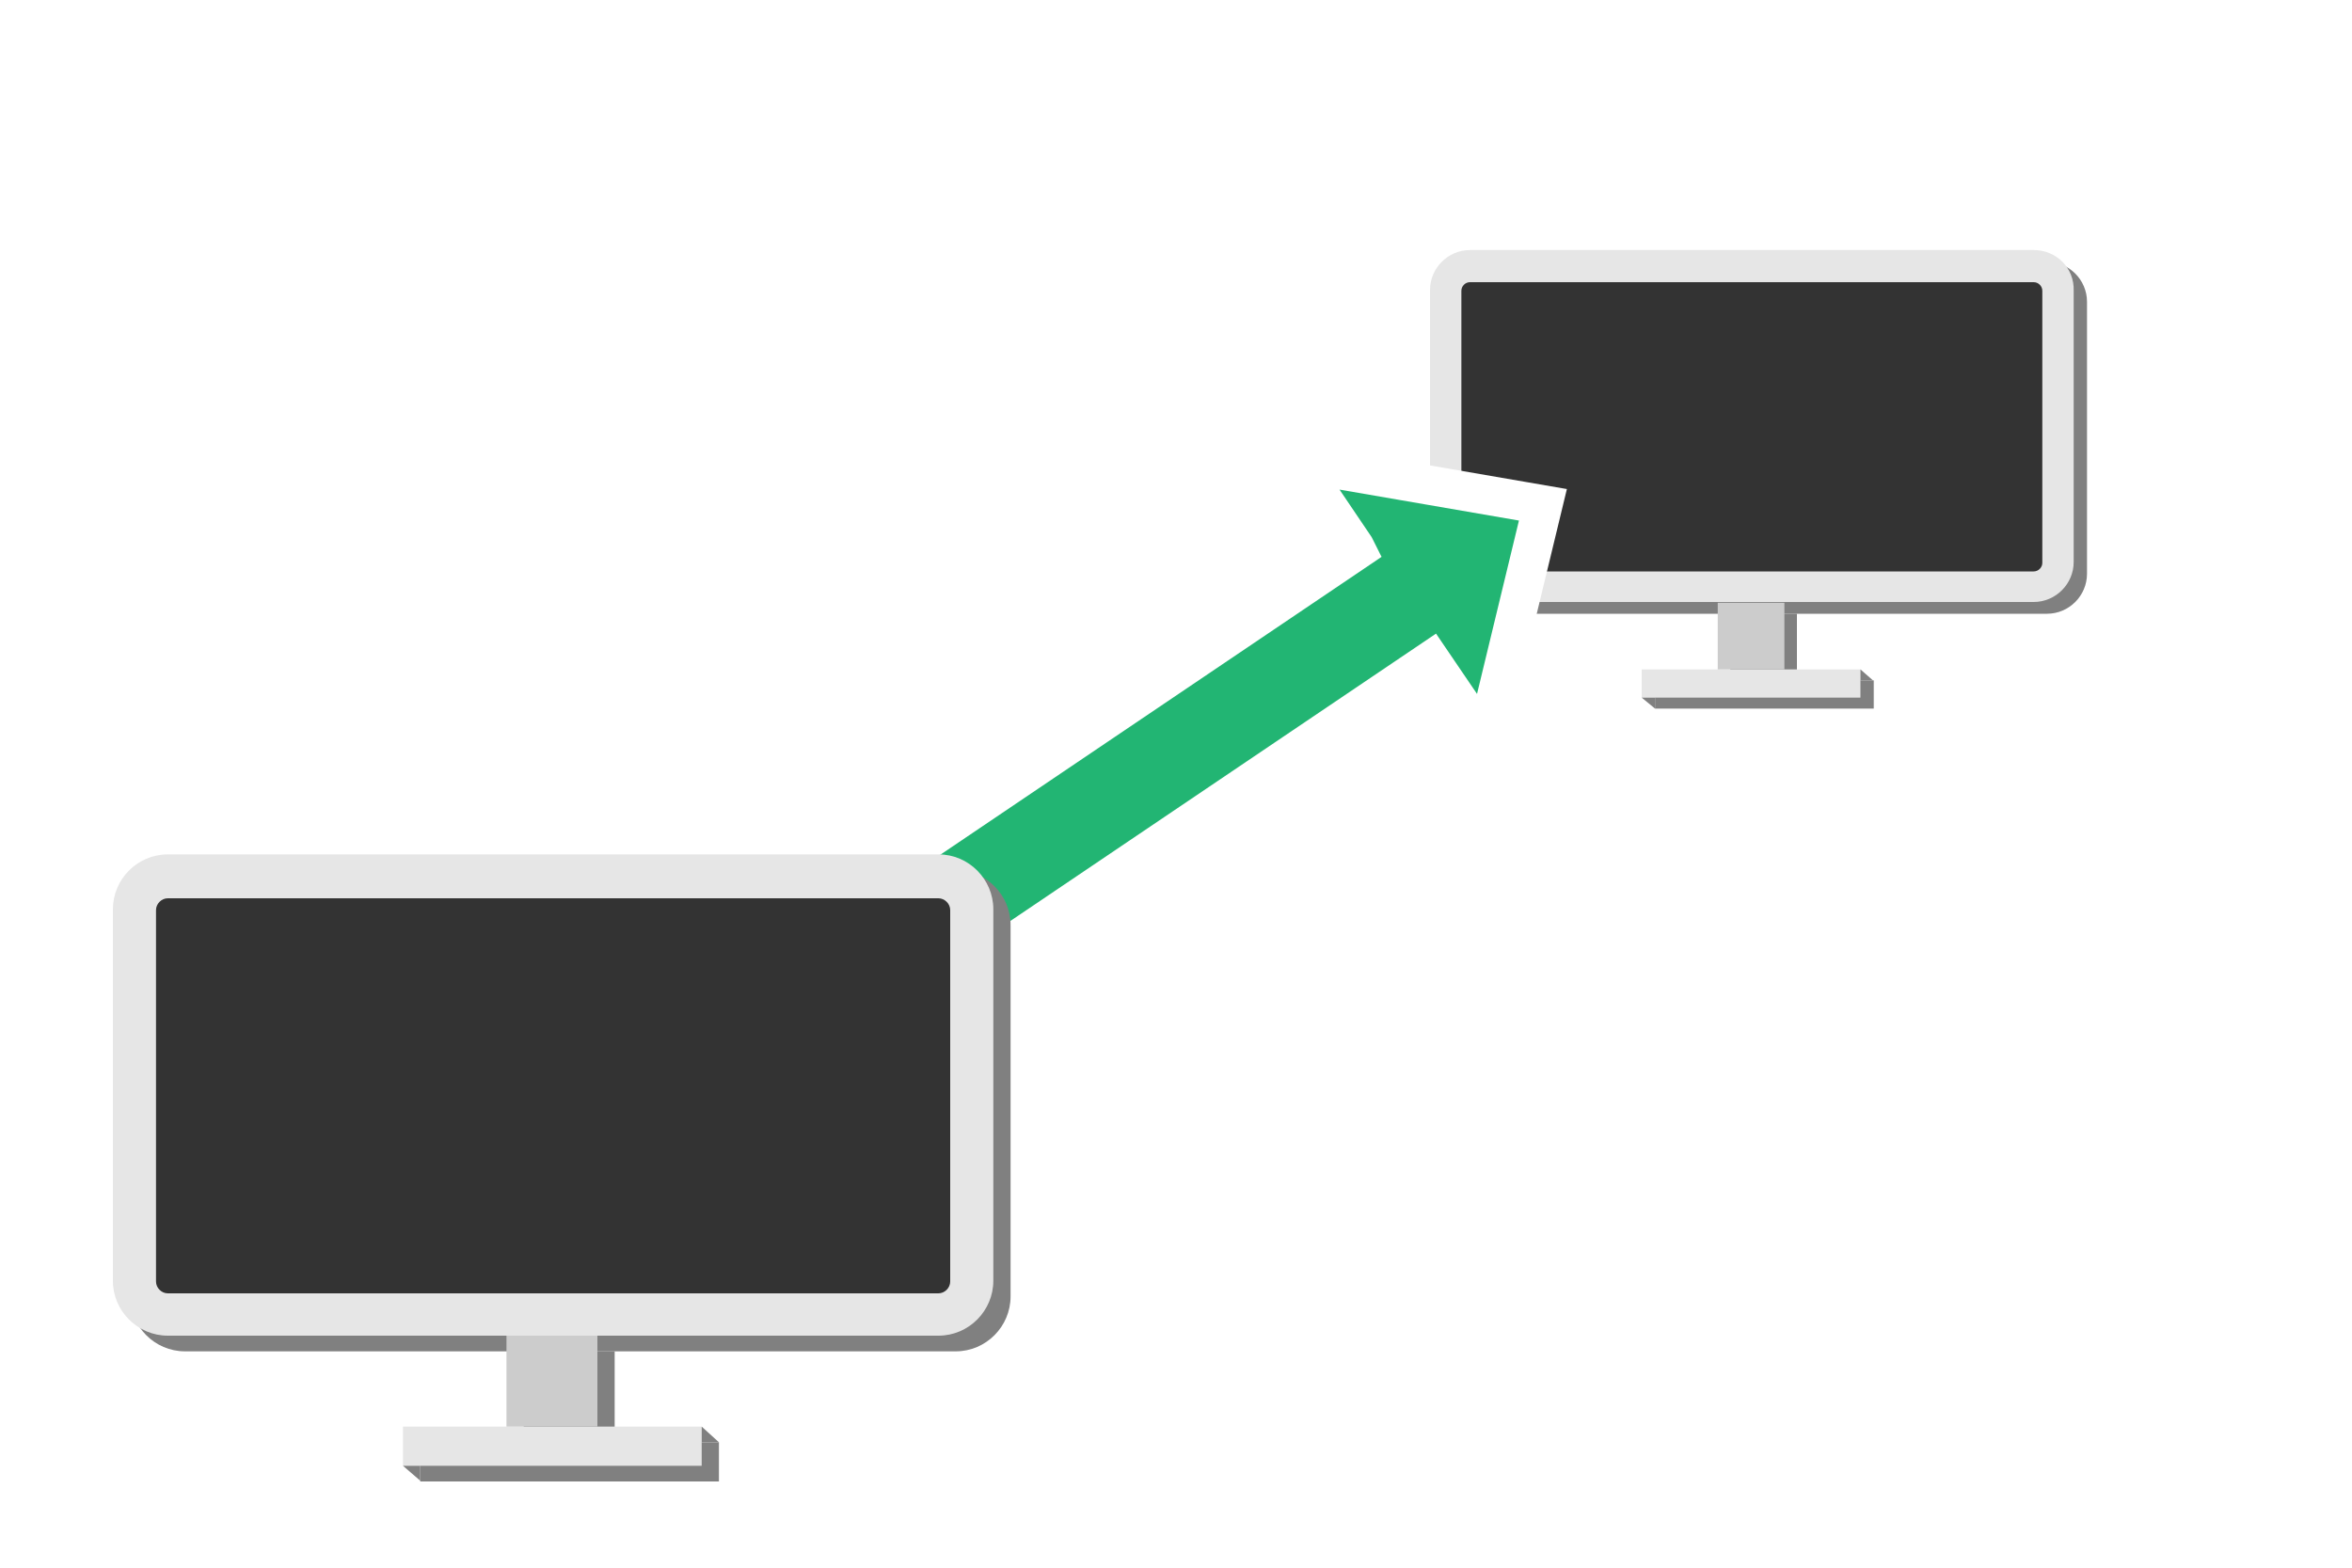 <?xml version="1.0" encoding="utf-8"?>
<!-- Generator: Adobe Illustrator 22.1.0, SVG Export Plug-In . SVG Version: 6.00 Build 0)  -->
<svg version="1.1" id="Ebene_1" xmlns="http://www.w3.org/2000/svg" xmlns:xlink="http://www.w3.org/1999/xlink" x="0px" y="0px"
	 viewBox="0 0 300 200" style="enable-background:new 0 0 300 200;" xml:space="preserve">
<style type="text/css">
	.st0{clip-path:url(#SVGID_2_);}
	.st1{clip-path:url(#SVGID_4_);fill:#808080;}
	.st2{clip-path:url(#SVGID_4_);fill:#333333;}
	.st3{clip-path:url(#SVGID_4_);fill:#E6E6E6;}
	.st4{clip-path:url(#SVGID_4_);fill:#CCCCCC;}
	.st5{fill:#22B573;stroke:#FFFFFF;stroke-width:5;stroke-miterlimit:10;}
	.st6{clip-path:url(#SVGID_6_);}
	.st7{clip-path:url(#SVGID_8_);fill:#808080;}
	.st8{clip-path:url(#SVGID_8_);fill:#333333;}
	.st9{clip-path:url(#SVGID_8_);fill:#E6E6E6;}
	.st10{clip-path:url(#SVGID_8_);fill:#CCCCCC;}
	.st11{fill:#F7931E;stroke:#FFFFFF;stroke-width:2;stroke-miterlimit:10;}
</style>
<g>
	<g>
		<defs>
			<rect id="SVGID_1_" x="125" y="-12" width="202" height="202"/>
		</defs>
		<clipPath id="SVGID_2_">
			<use xlink:href="#SVGID_1_"  style="overflow:visible;"/>
		</clipPath>
		<g class="st0">
			<defs>
				<rect id="SVGID_3_" x="125" y="-12" width="202" height="202"/>
			</defs>
			<clipPath id="SVGID_4_">
				<use xlink:href="#SVGID_3_"  style="overflow:visible;"/>
			</clipPath>
			<path class="st1" d="M261.1,78.3h-71.9c-2.8,0-5.1-2.3-5.1-5.1V38.5c0-2.8,2.3-5.1,5.1-5.1h71.9c2.8,0,5.1,2.3,5.1,5.1v34.7
				C266.2,76,263.9,78.3,261.1,78.3"/>
			<rect x="211.1" y="86.8" class="st1" width="27.9" height="3.6"/>
			<rect x="220.7" y="78.3" class="st1" width="8.5" height="8.5"/>
			<path class="st2" d="M187.5,74.9c-1.7,0-3.1-1.4-3.1-3.1V37.1c0-1.7,1.4-3.1,3.1-3.1h71.9c1.7,0,3.1,1.4,3.1,3.1v34.7
				c0,1.7-1.4,3.1-3.1,3.1H187.5z"/>
			<path class="st3" d="M259.4,36c0.6,0,1.1,0.5,1.1,1.1v34.7c0,0.6-0.5,1.1-1.1,1.1h-71.9c-0.6,0-1.1-0.5-1.1-1.1V37.1
				c0-0.6,0.5-1.1,1.1-1.1H259.4 M259.4,31.9h-71.9c-2.8,0-5.1,2.3-5.1,5.1v34.7c0,2.8,2.3,5.1,5.1,5.1h71.9c2.8,0,5.1-2.3,5.1-5.1
				V37.1C264.6,34.2,262.3,31.9,259.4,31.9"/>
			<rect x="209.4" y="85.4" class="st3" width="27.9" height="3.6"/>
			<rect x="219.1" y="76.9" class="st4" width="8.5" height="8.5"/>
			<polygon class="st1" points="211.1,90.4 209.4,89 211.1,89 			"/>
			<polygon class="st1" points="237.3,85.4 238.9,86.8 237.3,86.8 			"/>
		</g>
	</g>
</g>
<polygon class="st5" points="196.8,64.4 165.5,59 172.8,69.8 173,70.2 110.5,112.4 120,126.5 182.5,84.3 189.5,94.6 "/>
<g>
	<g>
		<defs>
			<rect id="SVGID_5_" x="-64" y="49" width="276" height="276"/>
		</defs>
		<clipPath id="SVGID_6_">
			<use xlink:href="#SVGID_5_"  style="overflow:visible;"/>
		</clipPath>
		<g class="st6">
			<defs>
				<rect id="SVGID_7_" x="-64" y="49" width="276" height="276"/>
			</defs>
			<clipPath id="SVGID_8_">
				<use xlink:href="#SVGID_7_"  style="overflow:visible;"/>
			</clipPath>
			<path class="st7" d="M121.9,172.4H23.6c-3.9,0-7-3.2-7-7V118c0-3.9,3.2-7,7-7h98.3c3.9,0,7,3.2,7,7v47.4
				C128.9,169.2,125.8,172.4,121.9,172.4"/>
			<rect x="53.6" y="184" class="st7" width="38.1" height="5"/>
			<rect x="66.8" y="172.4" class="st7" width="11.6" height="11.6"/>
			<path class="st8" d="M21.4,167.7c-2.3,0-4.3-1.9-4.3-4.3v-47.4c0-2.3,1.9-4.3,4.3-4.3h98.3c2.3,0,4.3,1.9,4.3,4.3v47.4
				c0,2.3-1.9,4.3-4.3,4.3H21.4z"/>
			<path class="st9" d="M119.7,114.6c0.8,0,1.5,0.7,1.5,1.5v47.4c0,0.8-0.7,1.5-1.5,1.5H21.4c-0.8,0-1.5-0.7-1.5-1.5v-47.4
				c0-0.8,0.7-1.5,1.5-1.5H119.7 M119.7,109H21.4c-3.9,0-7,3.2-7,7v47.4c0,3.9,3.2,7,7,7h98.3c3.9,0,7-3.2,7-7v-47.4
				C126.7,112.2,123.6,109,119.7,109"/>
			<rect x="51.4" y="182" class="st9" width="38.1" height="5"/>
			<rect x="64.6" y="170.4" class="st10" width="11.6" height="11.6"/>
			<polygon class="st7" points="53.6,188.9 51.4,187 53.6,187 			"/>
			<polygon class="st7" points="89.5,182 91.7,184 89.5,184 			"/>
		</g>
	</g>
</g>
<path class="st11" d="M-601-663"/>
</svg>
